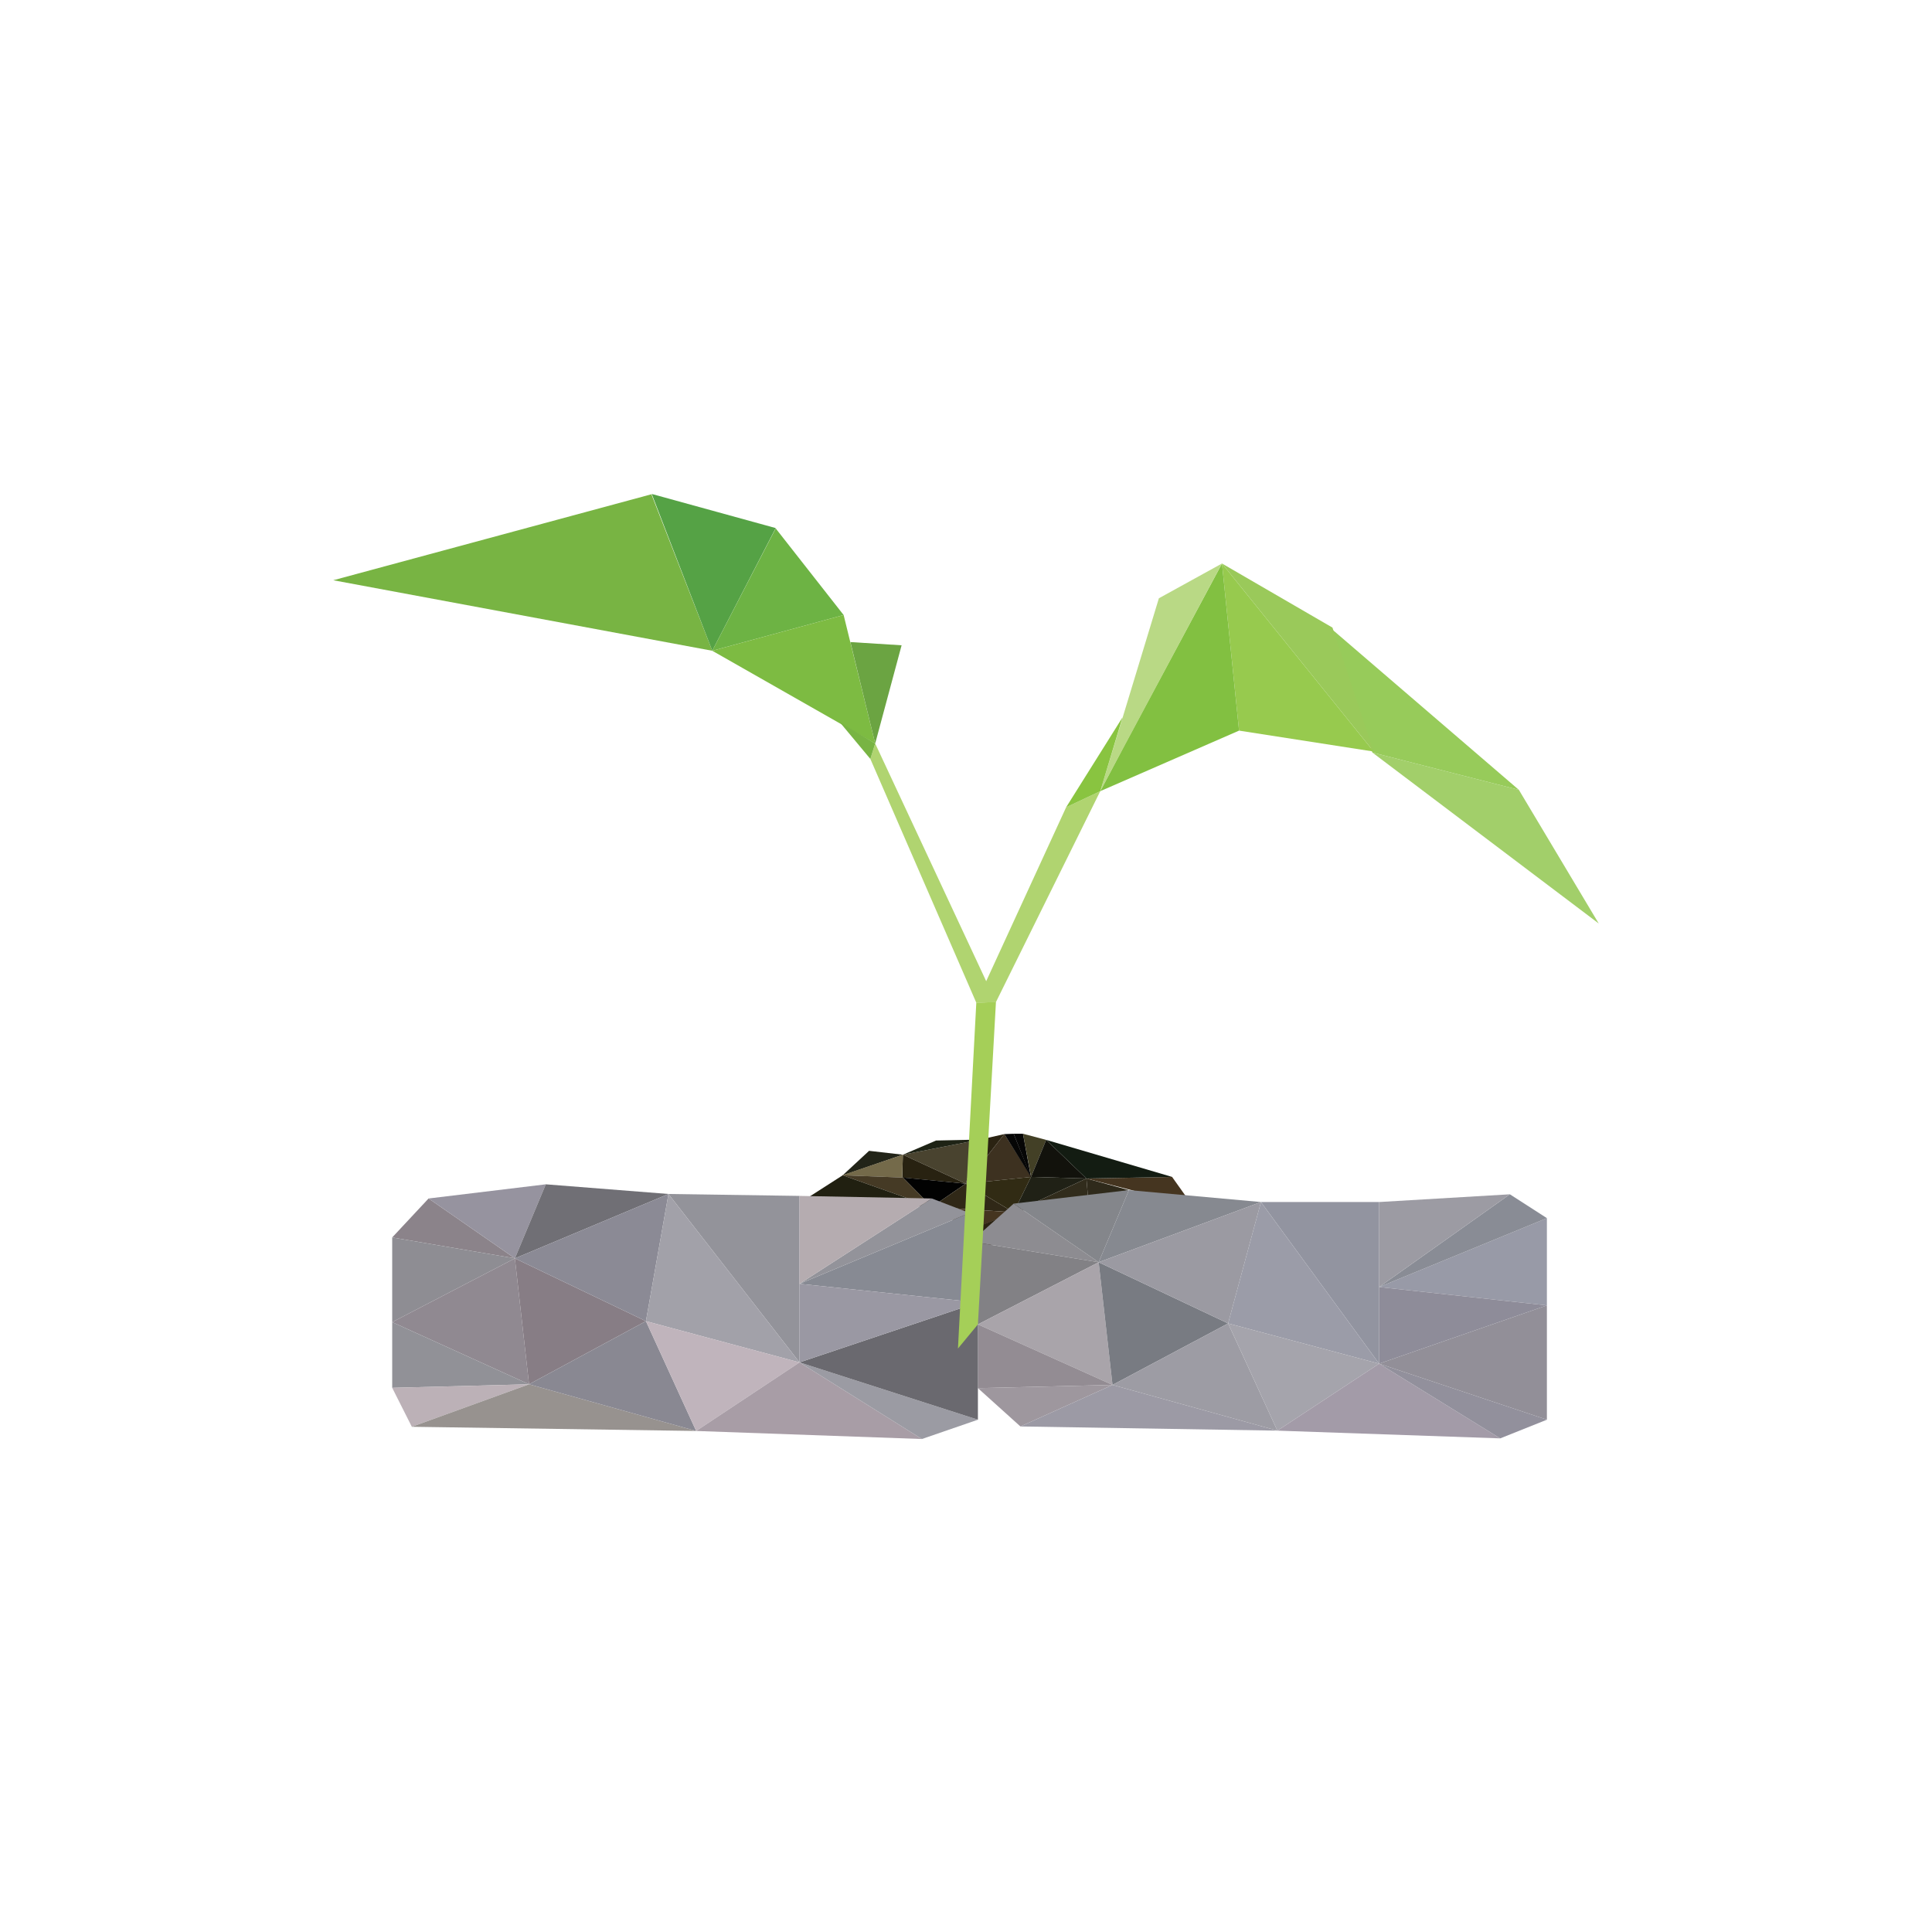 <?xml version="1.0" encoding="utf-8"?>
<!-- Generator: Adobe Illustrator 18.1.1, SVG Export Plug-In . SVG Version: 6.00 Build 0)  -->
<svg version="1.1" id="Layer_1" xmlns="http://www.w3.org/2000/svg" xmlns:xlink="http://www.w3.org/1999/xlink" x="0px" y="0px"
	 viewBox="0 0 600 600" enable-background="new 0 0 600 600" xml:space="preserve">
<g>
	<polygon fill="#3D3120" points="320.3,365.5 311.9,352.2 299.9,367.6 	"/>
	<polygon fill="#2B2312" points="304.4,353.9 299.9,367.6 311.9,352.2 	"/>
	<polygon fill="#49432F" points="280.4,358.6 304.4,353.9 299.9,367.6 	"/>
	<polygon fill="#222418" points="261.7,365 269.9,357.4 280.4,358.6 	"/>
	<polygon fill="#1E2315" points="304.4,353.9 290.7,354.2 280.4,358.6 	"/>
	<polygon fill="#282211" points="299.9,367.6 280.2,365.7 280.4,358.6 	"/>
	<polygon fill="#746A4A" points="261.5,365 280.2,365.7 280.4,358.6 	"/>
	<polygon fill="#060606" points="314.8,352.1 320.3,365.7 311.9,352.2 	"/>
	<polygon fill="#060606" points="320.2,365.7 317.7,352.1 314.8,352.1 	"/>
	<polygon fill="#434026" points="324.9,354 320.2,365.5 317.7,352.1 	"/>
	<polygon fill="#020202" points="299.9,367.6 289.4,374.8 280.4,365.7 	"/>
	<polygon fill="#453A25" points="261.7,365 289.4,374.8 280.4,365.7 	"/>
	<polygon fill="#212011" points="261.7,365 248.3,373.6 289.4,374.8 	"/>
	<polygon fill="#302817" points="299.9,367.6 314.8,376.5 289.4,374.8 	"/>
	<polygon fill="#312B14" points="320.2,365.5 314.8,376.5 299.9,367.6 	"/>
	<polygon fill="#12120C" points="324.9,354 337.4,366 320.2,365.5 	"/>
	<polygon fill="#202116" points="314.8,376.5 337.4,366 320.2,365.5 	"/>
	<polygon fill="#312C1C" points="337.9,372 314.8,376.5 337.4,366 	"/>
	<polygon fill="#2F2A1B" points="350.6,369.6 337.9,372 337.4,366 	"/>
	<polygon fill="#453520" points="364,365.5 337.4,366 370.4,374.5 	"/>
	<polygon fill="#131C12" points="324.9,354 364,365.5 337.4,366 	"/>
	<polygon fill="#453520" points="289.4,374.8 301.1,382.1 314.8,376.5 	"/>
	<polygon fill="#453520" points="314.8,376.5 301.1,388.8 301.6,395.6 	"/>
	<polygon fill="#2B2312" points="301,382 301,389 314.8,376.5 	"/>
	<polygon fill="#8D8C91" points="301.6,385.6 314.8,373.8 341.2,392 	"/>
	<polygon fill="#828185" points="303.7,411.3 341.2,392 301.6,385.6 	"/>
	<polygon fill="#A9A4AA" points="345.5,430.1 303.7,411.3 341.2,392 	"/>
	<polygon fill="#938C93" points="303.7,431.1 303.7,411.3 345.5,430.1 	"/>
	<polygon fill="#9E979E" points="316.9,443 303.7,431.1 345.5,430.1 	"/>
	<polygon fill="#84868B" points="314.8,373.8 350.6,369.6 341.2,392 	"/>
	<polygon fill="#868990" points="391.6,373.3 350.6,369.6 341.2,392 	"/>
	<polygon fill="#787B82" points="381.4,411 345.5,430.1 341.2,392 	"/>
	<polygon fill="#9B9AA2" points="391.6,373.3 381.4,411 341.2,392 	"/>
	<polygon fill="#9294A0" points="428.3,373.3 391.6,373.3 428.3,423.5 	"/>
	<polygon fill="#9B9CA8" points="381.4,411 428.3,423.5 391.6,373.3 	"/>
	<polygon fill="#9C9AA5" points="345.5,430.1 396.7,444.3 316.9,443 	"/>
	<polygon fill="#9D9CA4" points="381.4,411 396.7,444.3 345.5,430.1 	"/>
	<polygon fill="#A5A4AC" points="428.3,423.5 396.7,444.3 381.4,411 	"/>
	<polygon fill="#A39BA8" points="465.9,446.7 428.3,423.5 396.7,444.3 	"/>
	<polygon fill="#92909C" points="480.4,440.9 465.9,446.7 428.3,423.5 	"/>
	<polygon fill="#928F98" points="480.4,405.4 428.3,423.5 480.4,440.9 	"/>
	<polygon fill="#989AA7" points="480.4,378.3 428.3,399.7 480.4,405.4 	"/>
	<polygon fill="#8E8C99" points="428.3,423.5 428.3,399.7 480.4,405.4 	"/>
	<polygon fill="#898C95" points="480.4,378.3 468.9,370.9 428.3,399.7 	"/>
	<polygon fill="#9C9BA3" points="428.3,373.3 468.9,370.9 428.3,399.7 	"/>
	<polygon fill="#8B838A" points="121.8,384.3 133.1,372.2 159.9,390.8 	"/>
	<polygon fill="#8E8D93" points="121.8,410.6 159.9,390.8 121.8,384.3 	"/>
	<polygon fill="#908991" points="164.3,429.9 121.8,410.6 159.9,390.8 	"/>
	<polygon fill="#919197" points="121.8,431 121.8,410.6 164.3,429.9 	"/>
	<polygon fill="#BCB1B7" points="127.9,443.1 121.8,431 164.3,429.9 	"/>
	<polygon fill="#96939F" points="133.1,372.2 169.5,367.8 159.9,390.8 	"/>
	<polygon fill="#706F75" points="207.6,370.8 169.5,367.8 159.9,390.8 	"/>
	<polygon fill="#877D85" points="200.6,410.3 164.3,429.9 159.9,390.8 	"/>
	<polygon fill="#8B8A95" points="207.6,370.8 200.6,410.3 159.9,390.8 	"/>
	<polygon fill="#93939A" points="248.3,371.4 207.6,370.8 248.3,423.1 	"/>
	<polygon fill="#A2A1A9" points="200.6,410.3 248.3,423.1 207.6,370.8 	"/>
	<polygon fill="#97928F" points="164.3,429.9 216.2,444.4 127.9,443.1 	"/>
	<polygon fill="#898892" points="200.6,410.3 216.2,444.4 164.3,429.9 	"/>
	<polygon fill="#C0B4BC" points="248.3,423.1 216.2,444.4 200.6,410.3 	"/>
	<polygon fill="#A89DA6" points="286.3,446.9 248.3,423.1 216.2,444.4 	"/>
	<polygon fill="#9B9BA3" points="303.7,440.9 286.3,446.9 248.3,423.1 	"/>
	<polygon fill="#6A696F" points="303.7,404.5 248.3,423.1 303.7,440.9 	"/>
	<polygon fill="#878A93" points="301.1,376.7 248.3,398.7 303.7,404.5 	"/>
	<polygon fill="#9A98A3" points="248.3,423.1 248.3,398.7 303.7,404.5 	"/>
	<polygon fill="#93939A" points="301.1,376.7 289.4,372.2 248.3,398.7 	"/>
	<polygon fill="#B5ACB0" points="248.3,371.4 289.4,372.2 248.3,398.7 	"/>
	<polygon id="stengel_1_" fill="#A5CF58" points="303.2,311.4 297.5,418.8 303.7,411.3 309.3,311.2 	"/>
	<g id="left_1_">
		<polygon fill="#B0D470" points="309.3,311.2 271.8,230.9 270.3,235.7 303.2,311.4 		"/>
		<polygon fill="#78B443" points="103.5,180.2 221.2,202.1 202.3,153.5 		"/>
		<polygon fill="#55A245" points="240.9,164 221.2,202.1 202.4,153.4 		"/>
		<polygon fill="#6DB344" points="262,191 240.9,164.1 221.2,202.1 		"/>
		<polygon fill="#7DBB42" points="271.8,230.9 262,191 221.2,202.1 		"/>
		<polygon fill="#6BA442" points="280,200.4 264.1,199.4 271.8,230.9 		"/>
		<polygon fill="#78B443" points="270.3,235.7 260.8,224.3 271.8,230.9 		"/>
	</g>
	<g id="right_1_">
		<polygon fill="#A2CF6A" points="496.5,286.8 426.2,233.7 471.7,245.3 		"/>
		<polygon fill="#97CB5A" points="413.4,195.2 471.7,245.3 426.2,233.7 		"/>
		<polygon fill="#9AC95A" points="379.5,175 426.6,233.4 413.8,194.9 		"/>
		<polygon fill="#97CA4E" points="384.8,226.9 379.5,175 426.6,233.4 		"/>
		<polygon fill="#82C041" points="341.7,245.7 349.4,231.1 379.5,175 384.8,226.9 		"/>
		<polygon fill="#B9D985" points="359.9,185.8 379.5,175 341.7,245.7 		"/>
		<polygon fill="#B0D470" points="309.3,311.2 341.7,245.7 331.1,250.7 303.2,311.4 		"/>
		<polygon fill="#89C440" points="348.6,222.8 331.1,250.7 341.7,245.7 		"/>
		<path fill="none" d="M313.7,276.7"/>
	</g>
</g>
</svg>
